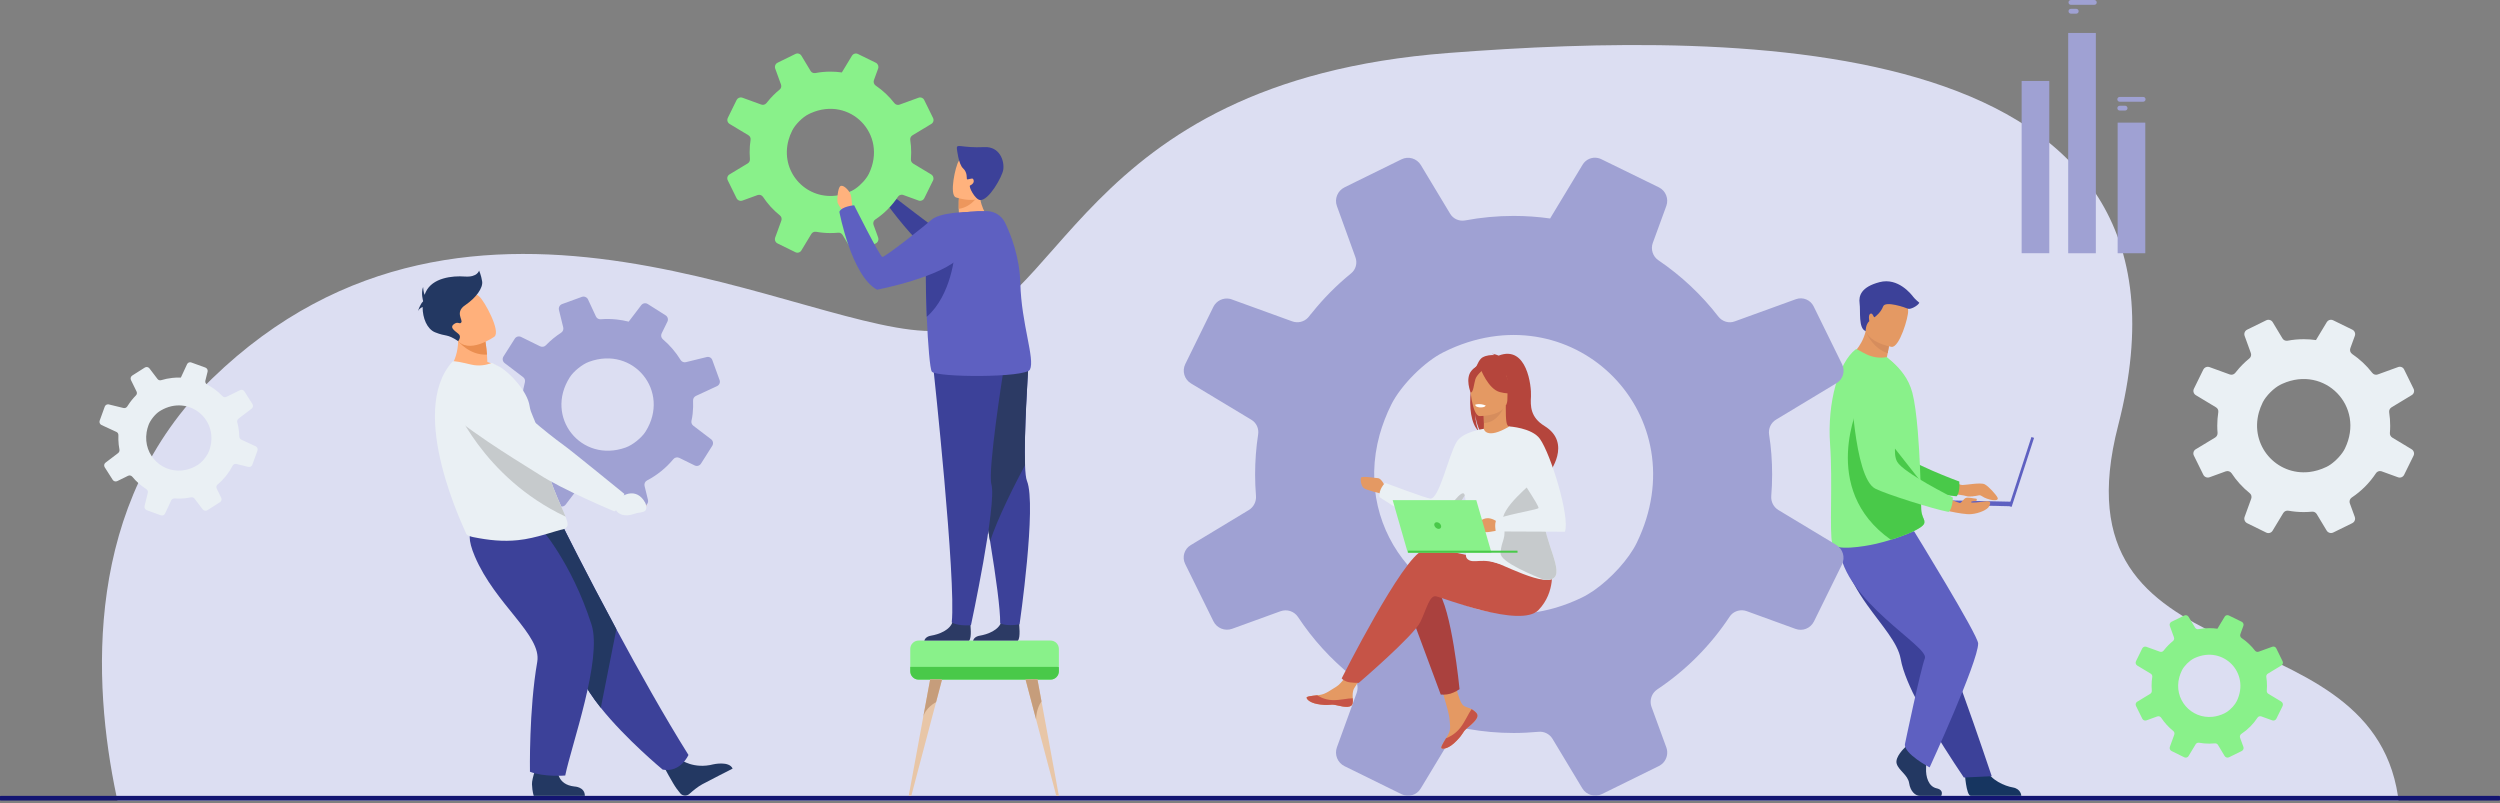 <?xml version="1.0" encoding="utf-8"?>
<!-- Generator: Adobe Illustrator 24.1.3, SVG Export Plug-In . SVG Version: 6.00 Build 0)  -->
<svg version="1.1" xmlns="http://www.w3.org/2000/svg" xmlns:xlink="http://www.w3.org/1999/xlink" x="0px" y="0px"
	 viewBox="0 0 8291.3 2664.4" style="enable-background:new 0 0 8291.3 2664.4;" xml:space="preserve">
<rect x="0" y="0" width="8291.3" height="2664.4" fill="#808080" stroke="none"/>
<style type="text/css">
	.st0{fill:#DCDEF2;}
	.st1{fill:#131572;}
	.st2{fill:#EA8E50;}
	.st3{fill:#1E3D70;}
	.st4{fill:#233862;}
	.st5{fill:#3C4199;}
	.st6{fill:#9FA1D3;}
	.st7{fill:#FFB07B;}
	.st8{fill:#EAF0F4;}
	.st9{fill:#C6CACC;}
	.st10{fill:#163560;}
	.st11{fill:#5E60C1;}
	.st12{fill:#E49963;}
	.st13{fill:#49C949;}
	.st14{fill:#89F18A;}
	.st15{fill:#D68D5D;}
	.st16{fill:#C65447;}
	.st17{fill:#AA413E;}
	.st18{fill:#B5453C;}
	.st19{fill:#FFFFFF;}
	.st20{fill:#E8C6A7;}
	.st21{fill:#C69D7B;}
	.st22{fill:#FFB27D;}
	.st23{fill:#2C3A64;}
	.st24{fill:#ED975D;}
</style>
<g id="Layer_1">
</g>
<g id="_x3C_Layer_x3E_">
	<path class="st0" d="M7955,2655.2H389.5c-1.1-5.2-2.3-10.5-3.4-15.8c-79-375.4-110.6-968.9,317.3-1383.8
		c865.3-839,1983.5-137.7,2403.1-158.2c419.6-20.5,443.2-825.5,1696.9-921.7c969.3-74.3,2561.2-80.2,2221.6,1235.1
		c-224.3,868.8,830.5,591.9,927.8,1228.6C7953.6,2644.6,7954.3,2649.8,7955,2655.2z"/>
	<path class="st1" d="M8291.3,2642.1v10.3c0,1.5-1.2,2.7-2.7,2.7H2.3c-1.5,0-2.7-1.2-2.7-2.7v-10.3c0-1.5,1.2-2.7,2.7-2.7h8286.3
		C8290.1,2639.4,8291.3,2640.6,8291.3,2642.1z"/>
	<g>
		<path class="st2" d="M2061,1607.3l18.9,15.4c0,0,51.8-18.6,63.5,43c0,0,3.1,26.2-13.5,26.3c-16.6,0.1-9.8-2.9-33.3-2.2
			c-23.5,0.7-43-11.7-46.5-30.8l-11.3-16.2L2061,1607.3z"/>
		<path class="st3" d="M2058.8,1640.3c15.1-15.8,13.9-27.4,13.9-27.4s-174.9-143.2-192.6-154.8c-12.1-7.9-140.9-122.1-201.1-191.7
			c-29.9-34.5-66.9-21.1-109.2-9l-34.9,10c-42.1,12.1-53,70.9-18.5,99.5c97.2,80.6,259,171.2,289.3,190.2
			c75.1,47.3,222.2,103.4,222.2,103.4S2045.8,1653.8,2058.8,1640.3z"/>
	</g>
	<path class="st4" d="M2258.4,2519.9c0,0,42.4,31.8,107.5,15c0,0,52.4-11.9,63.9,14.2c0,0-80.4,40.9-100.8,52
		c-15.3,8.4-31.3,21.7-42.7,32c-9,8.1-22.9,7-30.5-2.4c-3.5-4.4-7.6-9.5-12-15.5c-12.4-16.8-41.3-71.1-41.3-71.1L2258.4,2519.9z"/>
	<path class="st5" d="M2283.3,2503.8c0,0-25.8,59.6-85.5,48.6c0,0-121.7-100.5-205.2-205c-27.1-33.9-50.2-68.2-63.8-99.7
		c-55.4-128.2-204.8-319.4-299.8-416.3l237.7-86c0,0,76.1,153.2,177.5,341.3C2117.2,2222.4,2203.2,2376.1,2283.3,2503.8z"/>
	<g>
		<path class="st6" d="M2297.2,1372.4c1.6-14.8,2-29.4,1.4-43.7c-0.3-6.6,3.4-12.8,9.4-15.6l70.2-32.6c7.5-3.5,11.2-12.2,8.3-20
			l-24.2-66.6c-2.7-7.5-10.6-11.7-18.4-9.8l-69.2,17c-6.8,1.7-13.8-1.3-17.5-7.3c-15.8-25.8-35.7-49-58.8-68.6
			c-5.6-4.8-7.3-12.8-4-19.5l19.1-39c3.7-7.4,1.1-16.4-5.9-20.9l-59.4-37.6c-7.1-4.5-16.3-2.8-21.4,3.8l-41.7,54.7
			c-12.8-3.2-26-5.6-39.5-7.1c-18.1-2-35.9-2.2-53.4-0.8c-6.6,0.5-12.9-3.1-15.7-9.1l-26.3-56.6c-3.6-7.7-12.5-11.4-20.5-8.5
			l-65.4,23.8c-8,2.9-12.5,11.3-10.5,19.6l14.2,57.9c1.6,6.7-1.1,13.6-6.8,17.4c-18.5,11.9-35.6,26-50.9,41.9
			c-4.9,5.1-12.6,6.4-19,3.3l-63.2-31.1c-7.5-3.7-16.5-1.1-20.9,5.9l-37.5,59.1c-4.5,7.2-2.8,16.6,3.9,21.7l61.5,46.8
			c5.2,3.9,7.4,10.6,5.7,16.9c-3.7,14-6.5,28.4-8.1,43.2c-0.9,7.9-1.4,15.7-1.6,23.4c-0.2,6.4-3.9,12.1-9.7,14.8l-67.4,31.3
			c-7.5,3.5-11.1,12.1-8.3,19.9l23.9,65.8c2.9,8,11.4,12.5,19.6,10.5l54.9-13.5c7.3-1.8,14.9,1.6,18.3,8.3
			c13.6,26.3,31.1,50.2,52,71.1c5,5,6.3,12.6,3.2,18.9l-28,57c-3.8,7.6-1.1,16.9,6,21.5l59,37.4c7.1,4.5,16.4,2.8,21.4-3.9
			l40.9-53.7c4.2-5.5,11.3-7.8,17.9-5.8c15.8,4.6,32.3,7.9,49.3,9.8c9.1,1,18.2,1.5,27.2,1.6c6.2,0.1,11.9,3.7,14.5,9.4l26.7,57.5
			c3.6,7.8,12.6,11.5,20.7,8.6l65.5-23.8c7.8-2.8,12.3-11.1,10.3-19.2l-11.3-46.2c-1.8-7.3,1.6-14.8,8.2-18.3
			c33.5-17.5,63.3-41.6,87.4-70.7c4.8-5.7,12.8-7.4,19.5-4.2l51.1,25.1c7.4,3.7,16.4,1.1,20.9-5.9l37.4-59.1
			c4.6-7.2,2.9-16.7-3.9-21.9l-59-44.9c-4.9-3.7-7.2-9.9-6.1-16C2295.1,1388.2,2296.3,1380.3,2297.2,1372.4z M2075,1484.2
			c-147.5,52.7-270-100.6-185.2-233.1c12.7-19.9,41.4-43,63.5-51.1c147.7-54.4,271.1,98.2,188,230.9
			C2128.2,1451.9,2098.4,1475.9,2075,1484.2z"/>
	</g>
	<path class="st4" d="M2044.2,2086.8l-51.6,260.6c-27.1-33.9-50.2-68.2-63.8-99.7c-55.4-128.2-204.8-319.4-299.8-416.3l237.7-86
		C1866.7,1745.5,1942.8,1898.7,2044.2,2086.8z"/>
	<path class="st4" d="M1849.8,2554.5c0,0-2.6,47.5,55,53.9c0,0,34.8,0.7,34.9,31h-169.4c0,0-4.9-12.2-6-38.4
		c-0.9-20.1,19.5-72.6,19.5-72.6L1849.8,2554.5z"/>
	<path class="st5" d="M1788.7,1745.5c0,0,105.9,116.4,173.1,326c36.6,114.1-67,400.9-87.2,500.5c0,0-69.5,5.9-117-12.5
		c0,0-3.6-205.8,24.2-364.4c15.6-88.8-139.4-189.9-207.2-350.3c-46.1-109.1,10-107.3,78.9-109.9L1788.7,1745.5z"/>
	<path class="st7" d="M1666.5,1226.3c-58.9,33.3-179.6,2.6-179.6,2.6s49-56,26.7-146.2l46.3,23.5l49.7,25.2c0,0,3.2,15.9,5.4,44.5
		c0.6,7.4,1.1,15.6,1.4,24.6C1646.7,1209.7,1666.5,1226.3,1666.5,1226.3z"/>
	<path class="st8" d="M1882.5,1739.5c0,10.4-11.9,15.3-14.5,15.8c-23.8,4.3-90.1,30.2-149.9,36.1c-50.3,5.3-97.1,0.3-148.4-10
		c-6.8-1.4-22.8-5.7-23.9-12.2c-1.4-7.1-198-400.8-45.2-569.9c3.6-4,33.8,3.2,61.4,9.7c25.5,6,48.9,2.7,69.7-5.7l25.9,13.6
		c31.8,17.7,91.9,80.6,98.9,130c3.6,25.1,17.9,43.7,22.1,65.8c1.5,8.2,3.1,16.1,4.7,23.9c3.1,15.3,6.4,29.8,9.7,43.6
		c9,37.3,18.5,69.5,27.8,97.2c9.9,29.5,19.6,54,28.3,74.5c11.3,26.6,20.8,46.5,26.7,61.7C1880.1,1724.3,1882.5,1732.7,1882.5,1739.5
		z"/>
	<path class="st9" d="M1875.9,1713.5c-277.5-130.8-373.7-381.9-373.7-381.9s225.5,83.2,281.1,104.8c3.1,15.3,6.4,29.8,9.7,43.6
		c9,37.3,18.5,69.5,27.8,97.2c9.9,29.5,19.6,54,28.3,74.5C1860.4,1678.4,1870,1698.3,1875.9,1713.5z"/>
	<g>
		<path class="st8" d="M2038.3,1637.8l24,8.8c0,0,48-34,77.9,21.3c0,0,10.8,24.1-6.3,29.4c-17.1,5.2-10.9,0.3-35,8.3
			c-24.1,8-47.8,2.2-56.9-15l-16.3-12L2038.3,1637.8z"/>
		<path class="st8" d="M2058,1671.7c8.9-23.1,12.9-33.6,12.9-33.6s-181.2-147.7-199.7-160.4c-12.6-8.6-137.9-102.3-198.9-175.2
			c-30.3-36.2-78.1-52.7-124.3-43.1l-38,8c-45.9,9.6-60.9,67.8-25.2,98.3c100.4,86,269.6,185.8,301.2,206.6
			c78.3,51.5,251.6,123.7,251.6,123.7S2051.1,1689.8,2058,1671.7z"/>
	</g>
	<path class="st2" d="M1615.1,1176c-57.9,3.3-95.6-44.6-95.6-44.6s26.2-14.5,40.5-25.2l49.7,25.2
		C1609.6,1131.4,1612.8,1147.4,1615.1,1176z"/>
	<path class="st7" d="M1639.7,1116.5c0,0-87.8,63-126.2,7.7c-38.4-55.3-75.6-84.4-21.2-126.9c54.4-42.6,80.1-29.1,97.4-13.8
		C1607.1,998.8,1661.6,1098.7,1639.7,1116.5z"/>
	<path class="st4" d="M1599.1,933.6c-3.2-21.2-10.2-36.2-10.2-36.2s-5.5,22.8-47.2,19.7c-41.7-3.1-107.8,4.1-129.8,51.6
		c-1.4,3-2.7,6.1-3.8,9.3c-4-10.5-4.9-26.3-4.9-26.3c-7.9,20.5,0,46.1,0,46.1h0c-0.1,0.7-0.2,1.5-0.3,2.2c-9.2,7.8-16.9,32-16.9,32
		c2.8-6.7,9.6-11.2,15.6-13.9c-0.2,37,14.8,73.1,41.1,83.9c38.5,15.7,38.2,3.7,76.9,29.4c0,0,10.4-12.9,3.3-21.5
		c-7.1-8.7-33.8-21.2-18.9-33.8c15-12.6,20.5,1.6,26-7.1c5.5-8.7-22-33.8,13.4-57.4C1578.6,987.9,1602.2,954.8,1599.1,933.6z"/>
	<path class="st10" d="M6516.1,2561.8c0,0,4.7,76.3,19.5,77.4c2,0.1,74.9,0.1,74.9,0.1h93.2c0,0-0.7-23-27.9-27.7
		c-27.2-4.7-72.7-23.9-89.2-59.8C6569.2,2514.1,6516.1,2561.8,6516.1,2561.8z"/>
	<path class="st5" d="M6147.6,1934.9c13.3,25.1,28.6,48.7,44.5,71c48.9,68.9,102.2,125.7,111.5,179.4c1.8,10.7,4.8,22.2,8.6,34.4
		c3.9,12.3,8.7,25.2,14.2,38.6c20.8,50.3,51.8,106.7,82.8,157.9c53.6,88.6,104,162.5,104,162.5l92.4-4.4
		c-3.7-10.3-44-132.6-98-282.1c-21.9-60.7-45.2-125.2-67.7-187.5c-3-8.3-6-16.6-9-24.8c-6.9-19-13.6-37.8-20.2-56.1
		c-50.6-140.3-91-252.1-91-252.1s-202.4-85.5-223.4-30.1C6079.1,1787.3,6093.2,1832.1,6147.6,1934.9z"/>
	<path class="st4" d="M6317.6,2479.2c0,0-33.9,31.4-27.2,53.7c6.6,22.3,37.2,37.2,41.3,64.4c4.1,27.3,20.6,42.1,35.5,42.1
		c14.9,0,70.9,0,70.9,0s10.9-19.2-15.5-25c-26.4-5.8-36.4-37.8-34.7-67.5c1.7-29.7-2.5-69.4-2.5-69.4l-56.2-13.2L6317.6,2479.2z"/>
	<path class="st11" d="M6347.6,1761.2c0,0,213,345.5,213,373c0,60.8-160.9,410.9-160.9,410.9s-85.4-45.1-82-76.8
		c0,0,51.3-245.7,66.2-285.2c14.9-39.5-269.2-188.3-284.1-368.1L6347.6,1761.2z"/>
	<path class="st12" d="M6452,1583.6c0,0,43.9,25,56.2,25c12.3,0,60.6-9.3,74-2.5c13.5,6.9,37.8,34.5,42.4,43.6
		c8.2,16.2-33.1,9.1-52.6-4.8c-2.8-2-6.4-2.8-9.8-2c-10.1,2.2-31.1,6-41.3,2.3c-13.6-5-85.5-10.7-85.5-10.7L6452,1583.6z"/>
	<path class="st13" d="M6117.8,1243.4c0,0,45.5,323.6,120.9,352.6c37.2,14.3,201.6,46.7,250.3,50c0,0,11.9-9.7,9-49
		c0,0-172.3-63.2-196.7-97.6c-36.4-51.2,22.6-209.1-23.1-257.2C6232.5,1194.1,6155.5,1173.4,6117.8,1243.4z"/>
	<path class="st12" d="M6295.8,1223c-60.9,15.7-161.8-40.7-161.8-40.7s39.2-26.3,53.7-84.2c0.7-2.9,1.4-5.9,2-9
		c6.4-1.4,18.4-3.9,31.3-6.6l46.5,41.7c0,0-1.1,17.3-6.9,47c-1,5.2-2.2,10.8-3.5,16.7C6282.1,1203.4,6295.8,1223,6295.8,1223z"/>
	<path class="st14" d="M6069.6,1475.3c8.7,117.3-2.7,295.6,7.1,326.5c8.5,26.6,105.8,10.8,144.6,1.9c14.4-3.3,31.8-8,49.7-13.6
		c50.1-15.5,104.8-37.7,110.6-54.2c0.2-0.6,0.4-1.3,0.5-1.9c0.5-2.4,0.4-4.6-0.1-6.9c-2-8.4-9.5-17.5-10.4-38.2
		c-1-23.2-0.8-50.5-1.7-79.9c0-3.3-0.1-6.9-0.5-10.2l0-1.2c0-0.6,0-1.2,0-1.9c-0.8-32.7-2.6-67.2-4.5-101.3
		c-1.3-21.4-2.7-42.7-4.4-63c-4.4-52.5-10.3-99.2-18.1-128.8c-12.7-48.1-40.8-79.5-66.4-102.5l-18.5-15.9
		c-20.6,4.5-45.1,1.5-67.1-8.9c-23.9-11.3-32.1-19.5-36.3-16.4C6099,1201.5,6059.3,1331.9,6069.6,1475.3z"/>
	<path class="st13" d="M6271.1,1790.1c50.1-15.5,104.8-37.7,110.6-54.2c0.2-0.6,0.4-1.3,0.5-1.9c0-2.3-0.1-4.6-0.1-6.9
		c-2-8.4-9.5-17.5-10.4-38.2c-1-23.2-0.8-50.5-1.7-79.9c0-3.3-0.1-6.9-0.5-10.2l0-1.2c0-0.6,0-1.2,0-1.9l-202.7-258.2
		C6166.9,1337.6,6030.6,1621.3,6271.1,1790.1z"/>
	<path class="st15" d="M6267.5,1124.2c0,0-1.1,17.3-6.9,47c-45.4-14.7-66-55.7-72.9-73.1c0.7-2.9,1.4-5.9,2-9
		c6.4-1.4,18.4-3.9,31.3-6.6L6267.5,1124.2z"/>
	<path class="st12" d="M6273.6,1150.4c0,0-99-16.5-87.8-78c11.2-61.5,6-105,69.7-97.1c63.7,7.9,71.6,33.7,72.9,55.1
		C6329.7,1051.8,6299.6,1153.1,6273.6,1150.4z"/>
	<g>
		
			<rect x="6700.2" y="1443.5" transform="matrix(-0.951 -0.309 0.309 -0.951 12597.559 5123.941)" class="st11" width="9.2" height="240.4"/>
		
			<rect x="6420" y="1661.7" transform="matrix(-1 -2.134937e-02 2.134937e-02 -1 13055.07 3477.775)" class="st11" width="252.3" height="15.1"/>
	</g>
	<path class="st12" d="M6424.9,1686.1c0,0,81,21.4,111.4,19.1c30.4-2.2,55.7-16.7,59.5-24.2c3.8-7.5,11.9-20.9-8.8-18.5
		c-20.7,2.5-48.9,6.9-49.8,2.9c-0.9-4,16.9-3.6,16.9-3.6s5.4-7.8-1.4-8.1c-6.8-0.3-26.4-5.6-33.8-2c-7.3,3.7-14.1,17.2-19.4,16.6
		c-5.3-0.6-67.8-28.1-67.8-28.1L6424.9,1686.1z"/>
	<path class="st14" d="M6137.9,1256.7c0,0,9.6,326.7,81.3,363.8c35.4,18.3,195.3,68.7,243.2,77.3c0,0,12.9-8.3,14.4-47.7
		c0,0-164.2-81.9-184.8-118.7c-30.6-54.9,45.5-205.3,5.4-258.2C6257.3,1220.3,6183.1,1191.3,6137.9,1256.7z"/>
	<path class="st5" d="M6187.7,1098.1c0,0-1.1-21.1,11.9-33.2c0,0-4.5-21.2,3.8-24.6c8.4-3.5,10.1,14.3,13.9,11.5
		c3.8-2.8,20.9-16,28.2-35.6c7.3-19.5,74.3,4.1,82.2,7.6s32.9-9.4,37.8-19.8c0,0-14-11.2-20.2-19.5c-6.3-8.4-50.2-64.9-111.6-48.8
		c-61.4,16-69.7,45.3-66.3,70.4C6171,1031.3,6162.6,1089.7,6187.7,1098.1z"/>
	<g>
		<path class="st6" d="M6089.7,1807l-191.8-115.6c-15.9-9.8-24.9-27.6-23.5-46.2c2-23.7,2.9-47.6,2.9-71.8c0-45-3.2-88.9-10-131.7
			c-3.2-20,5.9-39.8,23.2-50.1l200.4-120.9c21.5-12.7,29.6-40.1,18.3-62.8l-94.3-192c-10.8-21.7-35.9-31.8-58.6-23.7l-202.6,73.5
			c-19.5,7.6-41.8,1-55-16.1c-55.7-72.1-122.9-135.1-198.9-186.7c-18.3-12.5-25.9-36.4-18.3-57.2l45-123.1
			c8.3-23.5-2-49.8-24.4-61.1l-190.8-93.3c-3.9-2-7.8-3.4-12-4.2c-19.5-4.2-40.3,4.6-50.8,22.5L5162,689.7l-21,34.9
			c-39.3-5.6-79.9-8.5-120.7-8.5c-55,0-109,5.1-160.8,14.9c-19.8,3.7-39.8-4.9-50.1-22.2l-97.2-161.5c-13.4-22-41.3-30.3-64.3-18.8
			l-146.8,72.1l-42,20.8c-23,11.2-34,38.1-25.2,62.1l61.3,169.3c7.3,19.5,1.5,41.5-14.7,54.2c-47.6,38.8-91.1,82.6-129.3,130.5
			c-3.7,3.9-6.6,7.8-9.8,12c-1,1.5-2.2,2.7-3.4,3.9c-13.4,14.4-34.2,19.1-52.8,12.2l-200.1-72.6c-2.2-1-4.6-1.5-6.8-2
			c-21.5-4.4-44,6.4-54,26.4l-93.3,190.1c-11.2,23-3.2,50.6,18.8,64l200.1,120.5c17.1,10,25.9,29.6,22.7,49.1
			c-6.6,43-10,87.2-10,132.4c0,23.9,1,47.6,2.9,71.1c1.5,19.1-7.8,37.4-24.2,47.2L3948.9,1808c-21.3,12.7-29.3,39.8-18.3,62.3
			l93.6,189.9c11.2,23,37.9,34,62.3,25.2l160.3-58.2c21.5-7.8,45.2,0,57.9,18.8c49.1,74.5,109.7,140.7,179.1,196.7
			c16.6,12.9,23,35.4,15.6,55.5l-65.5,180.3c-8.8,24.2,2.2,51.1,25.2,62.5l189.4,93.1c22.7,11.2,50.3,2.9,63-18.6l5.1-8.3
			l100.4-166.4c10.8-17.8,31-26.9,51.6-23.2h0.2c49.1,8.8,99.7,13.4,151.5,13.4c27.6,0,54.7-1.5,81.9-3.9c18.8-2,36.9,7.1,46.7,23.2
			l98.7,164c13.4,22.5,42,30.8,65.2,19.3l189.1-93.1c5.4-2.7,10-6.4,13.9-10.3c12.5-13.2,17.1-33,10.8-50.8l-49.4-135.1
			c-5.9-16.6-2.4-35.2,8.6-48.4c2.9-3.4,6.4-6.6,10.3-9.3c95.3-63.5,176.7-145.4,239.9-240.9c10.5-16.4,30.1-24.2,48.9-21
			c2.7,0.5,5.4,1.2,8.1,2.2l162,58.9c23.5,8.6,49.6-2,60.8-24.4l2.2-4.4l91.1-185.2C6120.3,1848.3,6112,1820.5,6089.7,1807z
			 M4575.6,1441.7c9.3-33,22-66.5,38.6-99.9c31.8-63.8,110.2-142.7,174.2-174.2c6.8-3.4,13.7-6.6,20.5-9.8
			c418.8-188.1,822.7,223.1,619.6,642.1c-26.6,54.7-85.5,119-142.9,158.8c-13.4,9-26.6,17.1-39.1,23c-58.4,28.3-116.6,45-173.2,51.3
			C4750.3,2069,4484.4,1772.1,4575.6,1441.7z"/>
	</g>
	<g>
		<path class="st14" d="M7565.8,2326.8L7523,2301c-3.5-2.2-5.6-6.2-5.2-10.3c0.4-5.3,0.7-10.6,0.7-16c0-10-0.7-19.8-2.2-29.4
			c-0.7-4.5,1.3-8.9,5.2-11.2l44.7-27c4.8-2.8,6.6-8.9,4.1-14l-21-42.9c-2.4-4.9-8-7.1-13.1-5.3l-45.2,16.4
			c-4.4,1.7-9.3,0.2-12.3-3.6c-12.4-16.1-27.4-30.2-44.4-41.7c-4.1-2.8-5.8-8.1-4.1-12.8l10-27.5c1.9-5.2-0.4-11.1-5.5-13.6
			l-42.6-20.8c-0.9-0.4-1.7-0.8-2.7-0.9c-4.4-0.9-9,1-11.3,5l-19.3,32l-4.7,7.8c-8.8-1.3-17.8-1.9-26.9-1.9
			c-12.3,0-24.3,1.1-35.9,3.3c-4.4,0.8-8.9-1.1-11.2-5l-21.7-36c-3-4.9-9.2-6.8-14.3-4.2l-32.8,16.1l-9.4,4.6
			c-5.1,2.5-7.6,8.5-5.6,13.9l13.7,37.8c1.6,4.4,0.3,9.3-3.3,12.1c-10.6,8.7-20.3,18.4-28.8,29.1c-0.8,0.9-1.5,1.7-2.2,2.7
			c-0.2,0.3-0.5,0.6-0.8,0.9c-3,3.2-7.6,4.3-11.8,2.7l-44.7-16.2c-0.5-0.2-1-0.3-1.5-0.4c-4.8-1-9.8,1.4-12.1,5.9L7084,2193
			c-2.5,5.1-0.7,11.3,4.2,14.3l44.7,26.9c3.8,2.2,5.8,6.6,5.1,11c-1.5,9.6-2.2,19.5-2.2,29.6c0,5.3,0.2,10.6,0.7,15.9
			c0.3,4.3-1.7,8.3-5.4,10.5l-43,26c-4.7,2.8-6.5,8.9-4.1,13.9l20.9,42.4c2.5,5.1,8.5,7.6,13.9,5.6l35.8-13c4.8-1.7,10.1,0,12.9,4.2
			c11,16.6,24.5,31.4,40,43.9c3.7,2.9,5.1,7.9,3.5,12.4l-14.6,40.2c-2,5.4,0.5,11.4,5.6,14l42.3,20.8c5.1,2.5,11.2,0.7,14.1-4.1
			l1.1-1.9l22.4-37.1c2.4-4,6.9-6,11.5-5.2h0.1c11,2,22.2,3,33.8,3c6.2,0,12.2-0.3,18.3-0.9c4.2-0.4,8.2,1.6,10.4,5.2l22,36.6
			c3,5,9.4,6.9,14.6,4.3l42.2-20.8c1.2-0.6,2.2-1.4,3.1-2.3c2.8-2.9,3.8-7.4,2.4-11.3l-11-30.2c-1.3-3.7-0.5-7.9,1.9-10.8
			c0.7-0.8,1.4-1.5,2.3-2.1c21.3-14.2,39.4-32.4,53.6-53.8c2.3-3.7,6.7-5.4,10.9-4.7c0.6,0.1,1.2,0.3,1.8,0.5l36.2,13.1
			c5.2,1.9,11.1-0.4,13.6-5.5l0.5-1l20.3-41.3C7572.6,2336,7570.8,2329.8,7565.8,2326.8z M7227.9,2245.3c2.1-7.4,4.9-14.8,8.6-22.3
			c7.1-14.2,24.6-31.8,38.9-38.9c1.5-0.8,3.1-1.5,4.6-2.2c93.5-42,183.6,49.8,138.3,143.3c-5.9,12.2-19.1,26.6-31.9,35.4
			c-3,2-5.9,3.8-8.7,5.1c-13,6.3-26,10-38.7,11.5C7266.8,2385.3,7207.5,2319,7227.9,2245.3z"/>
	</g>
	<g>
		<path class="st8" d="M7998.1,1489.9l-64.2-38.7c-5.3-3.3-8.3-9.2-7.8-15.4c0.7-7.9,1-15.9,1-24c0-15-1.1-29.7-3.3-44.1
			c-1.1-6.7,2-13.3,7.8-16.8l67-40.5c7.2-4.2,9.9-13.4,6.1-21l-31.5-64.2c-3.6-7.3-12-10.6-19.6-7.9l-67.7,24.6
			c-6.5,2.5-14,0.3-18.4-5.4c-18.6-24.1-41.1-45.2-66.5-62.4c-6.1-4.2-8.7-12.2-6.1-19.1l15-41.2c2.8-7.8-0.7-16.7-8.2-20.4
			l-63.8-31.2c-1.3-0.7-2.6-1.1-4-1.4c-6.5-1.4-13.5,1.6-17,7.5l-28.9,47.9l-7,11.7c-13.2-1.9-26.7-2.9-40.4-2.9
			c-18.4,0-36.4,1.7-53.8,5c-6.6,1.2-13.3-1.6-16.8-7.4l-32.5-54c-4.5-7.4-13.8-10.1-21.5-6.3l-49.1,24.1l-14.1,6.9
			c-7.7,3.8-11.4,12.7-8.4,20.8l20.5,56.6c2.5,6.5,0.5,13.9-4.9,18.1c-15.9,13-30.5,27.6-43.2,43.6c-1.2,1.3-2.2,2.6-3.3,4
			c-0.3,0.5-0.7,0.9-1.1,1.3c-4.5,4.8-11.4,6.4-17.7,4.1l-66.9-24.3c-0.7-0.3-1.6-0.5-2.3-0.7c-7.2-1.5-14.7,2.1-18.1,8.8
			l-31.2,63.6c-3.8,7.7-1.1,16.9,6.3,21.4l66.9,40.3c5.7,3.3,8.7,9.9,7.6,16.4c-2.2,14.4-3.4,29.2-3.4,44.3c0,8,0.3,15.9,1,23.8
			c0.5,6.4-2.6,12.5-8.1,15.8l-64.4,38.9c-7.1,4.2-9.8,13.3-6.1,20.8l31.3,63.5c3.8,7.7,12.7,11.4,20.8,8.4l53.6-19.5
			c7.2-2.6,15.1,0,19.4,6.3c16.4,24.9,36.7,47.1,59.9,65.8c5.6,4.3,7.7,11.8,5.2,18.6l-21.9,60.3c-2.9,8.1,0.7,17.1,8.4,20.9
			l63.3,31.1c7.6,3.8,16.8,1,21.1-6.2l1.7-2.8l33.6-55.7c3.6-6,10.4-9,17.2-7.8h0.1c16.4,2.9,33.3,4.5,50.7,4.5
			c9.2,0,18.3-0.5,27.4-1.3c6.3-0.7,12.3,2.4,15.6,7.8l33,54.8c4.5,7.5,14.1,10.3,21.8,6.5l63.3-31.1c1.8-0.9,3.4-2.1,4.7-3.4
			c4.2-4.4,5.7-11,3.6-17l-16.5-45.2c-2-5.6-0.8-11.8,2.9-16.2c1-1.1,2.1-2.2,3.4-3.1c31.9-21.2,59.1-48.6,80.3-80.6
			c3.5-5.5,10.1-8.1,16.3-7c0.9,0.2,1.8,0.4,2.7,0.7l54.2,19.7c7.8,2.9,16.6-0.7,20.3-8.2l0.7-1.5l30.5-61.9
			C8008.3,1503.7,8005.5,1494.4,7998.1,1489.9z M7491.6,1367.7c3.1-11,7.4-22.2,12.9-33.4c10.6-21.3,36.9-47.7,58.3-58.3
			c2.3-1.1,4.6-2.2,6.9-3.3c140.1-62.9,275.2,74.6,207.3,214.8c-8.9,18.3-28.6,39.8-47.8,53.1c-4.5,3-8.9,5.7-13.1,7.7
			c-19.5,9.5-39,15-57.9,17.2C7550.1,1577.5,7461.2,1478.2,7491.6,1367.7z"/>
	</g>
	<g>
		<path class="st8" d="M847.8,1480.1l-47.5-22c-3.9-1.9-6.5-5.8-6.6-10.2c-0.1-5.6-0.5-11.2-1.1-16.8c-1.1-10.5-3-20.6-5.7-30.4
			c-1.2-4.6,0.4-9.4,4.1-12.2l43.6-33.2c4.7-3.5,5.9-10.1,2.7-15.1l-26.8-42.3c-3-4.8-9.2-6.5-14.2-4l-45.3,22.2
			c-4.4,2.3-9.7,1.3-13.2-2.4c-14.8-15.4-32-28.3-51-38.4c-4.6-2.4-6.9-7.8-5.7-12.8l7.4-29.8c1.3-5.7-1.7-11.5-7.2-13.6l-46.7-16.9
			c-1-0.4-1.9-0.6-2.9-0.7c-4.7-0.5-9.3,2.1-11.3,6.5l-16.5,35.5l-4,8.7c-9.3-0.3-18.8,0-28.3,1.1c-12.8,1.4-25.2,3.9-37,7.5
			c-4.5,1.4-9.4-0.1-12.2-3.9l-26.7-35.1c-3.7-4.8-10.4-6-15.4-2.8l-32.3,20.5l-9.3,5.9c-5.1,3.2-6.9,9.7-4.3,15.1l18.5,37.8
			c2.2,4.4,1.4,9.6-2,13c-10.1,10.2-19.1,21.5-26.8,33.6c-0.8,1-1.3,2-2,3c-0.2,0.4-0.4,0.7-0.7,1c-2.8,3.7-7.5,5.3-12,4.2
			l-48.4-11.8c-0.5-0.2-1.1-0.2-1.6-0.3c-5.1-0.5-10.1,2.6-11.9,7.5l-16.9,46.6c-2,5.6,0.5,11.8,6,14.4l49.6,23
			c4.2,1.9,6.8,6.2,6.5,10.9c-0.4,10.2-0.1,20.5,1,31.1c0.6,5.6,1.4,11.1,2.5,16.5c0.8,4.4-0.9,8.9-4.4,11.6l-41.9,31.9
			c-4.6,3.5-5.8,10-2.7,15l26.6,41.8c3.2,5.1,9.7,6.9,15.1,4.3l35.8-17.6c4.8-2.4,10.5-1.1,13.9,2.9c13.3,16.1,29.1,30,46.6,41.2
			c4.2,2.6,6.2,7.7,5,12.5l-10.7,43.6c-1.4,5.8,1.8,11.8,7.4,13.9l46.4,16.9c5.6,2,11.8-0.6,14.2-5.9l1-2.1l19.2-41.2
			c2.1-4.4,6.5-7,11.4-6.7l0.1,0c11.6,0.8,23.5,0.6,35.6-0.7c6.4-0.7,12.7-1.7,18.9-3c4.3-0.9,8.8,0.7,11.4,4.2l27.1,35.6
			c3.7,4.9,10.6,6.1,15.7,2.8l41.6-26.4c1.2-0.8,2.2-1.7,3-2.7c2.6-3.4,3.1-8.1,1.2-12.1l-14.9-30.2c-1.8-3.7-1.5-8.1,0.8-11.5
			c0.6-0.9,1.3-1.7,2.2-2.4c20.6-17.2,37.4-38.3,49.7-62.1c2-4.1,6.4-6.4,10.8-6.1c0.6,0,1.3,0.1,1.9,0.3l39.2,9.6
			c5.7,1.4,11.5-1.7,13.5-7.2l0.4-1.1l16.5-45.4C855.9,1488.9,853.3,1482.6,847.8,1480.1z M486.3,1433.3c1.3-7.9,3.4-16,6.5-24.2
			c5.8-15.6,22-36,36.1-44.9c1.5-1,3-1.9,4.5-2.8c92.7-54.3,197,31.1,160.3,133.7c-4.8,13.4-16.9,29.8-29.2,40.5
			c-2.9,2.4-5.8,4.7-8.5,6.3c-12.9,8.1-26,13.4-39,16.3C542.8,1574.8,473.5,1512.4,486.3,1433.3z"/>
	</g>
	<path class="st12" d="M4896.3,2364.4c4,4.5,4.5,9.6,2.5,15c0,0,0,0.1,0,0.1c-3.6,10-15.6,21.2-29.5,32.3c-1.8,1.4-3.4,2.7-4.7,3.9
		c-0.4,0.3-0.7,0.6-1.1,1c-0.3,0.2-0.6,0.5-0.8,0.7c-13,11.9-8.1,14.7-31.4,38.9c-26.5,27.6-44.8,28.1-50,25.6
		c-4.4-2.1,4.5-16.8,14.4-33.3c0.5-0.8,1-1.6,1.4-2.4c1.3-2.2,2.6-4.4,3.9-6.6c11.6-19.8,8.6-29.1,5.9-58.6
		c-2.2-24-37.3-133.9-37.3-133.9l50.9-8.8c0,0,15.3,87.5,32.2,101c9,7.2,19.1,7.3,27.8,12.6c0.6,0.4,1.2,0.8,1.8,1.1
		C4887.3,2356.5,4892.3,2359.8,4896.3,2364.4z"/>
	<path class="st16" d="M4896.3,2364.4c4,4.5,4.5,9.6,2.5,15c0,0,0,0.1,0,0.1c-4.4,10-16.1,21.1-29.5,32.2c-1.8,1.5-3.3,2.8-4.7,4
		c-0.4,0.3-0.7,0.6-1.1,1c-0.3,0.2-0.6,0.5-0.8,0.7c-13,11.9-8.1,14.7-31.4,38.9c-26.5,27.6-44.8,28.1-50,25.6
		c-4.4-2.1,4.5-16.8,14.4-33.3c5.2-1.9,29.2-11.6,47.3-34.9c16-20.4,26.6-46.6,37.5-61.8c0.6,0.4,1.2,0.8,1.8,1.1
		C4887.3,2356.5,4892.3,2359.8,4896.3,2364.4z"/>
	<path class="st12" d="M4486.1,2332.6c-3.1,15.7-25.5,13.1-50.5,7c-25-6.1-19.1,1.2-54.7-2.8c-35.6-3.9-46.4-17.2-47.5-22.5
		c-1-4.7,16.6-6.4,35.5-8.5c2.4-0.3,4.8-0.6,7.1-0.9c21.3-2.7,36.9-16.4,56.2-27.7c18.3-10.7,45.7-54.3,45.7-54.3l48.8,3.9
		c0,0-25.6,38.9-35.5,55.8c-5.8,9.9-5.5,23.1-4.8,33.3C4486.8,2321.4,4487.2,2327.1,4486.1,2332.6z"/>
	<path class="st16" d="M4435.5,2339.6c-25-6.1-19.1,1.2-54.7-2.8c-35.6-3.9-46.4-17.2-47.5-22.5c-1-4.7,16.6-6.4,35.5-8.5l0.2,0.4
		c0,0,21.3,15.1,51,15.8c24.1,0.6,49.7-6.3,66.4-6.1c0.4,5.5,0.7,11.2-0.4,16.7C4482.9,2348.3,4460.5,2345.7,4435.5,2339.6z"/>
	<path class="st12" d="M4594.7,1615.6c0,0-11.6-28.5-24.4-29.7c-12.8-1.2-53.5-7.6-56.4-1.7c-2.9,5.8,0,26.8,8.7,34.3
		c8.7,7.6,62.8,19.8,62.8,19.8L4594.7,1615.6z"/>
	<path class="st17" d="M4673.1,2020.5l105.2,283.1c0,0,16.2,1.6,31.7-2.9c14.3-4.1,30.6-14.9,30.6-14.9s-26.1-271.9-73.9-328.4
		C4718.8,1900.8,4673.1,2020.5,4673.1,2020.5z"/>
	<path class="st16" d="M5089.2,1905.9c0,0-302.3-102.2-369.7-80.5c-67.4,21.7-269.8,424.5-269.8,424.5s4.6,6.1,17,10.8
		c11.6,4.3,39.7,4.1,39.7,4.1s182.7-156.6,204.4-202.3c21.7-45.7,30.4-89.2,52.2-84.8c21.7,4.3,280.6,106.6,339.3,45.7
		c58.7-60.9,43.4-140,43.4-140L5089.2,1905.9z"/>
	<path class="st18" d="M4904.5,1430.4c-4.8-10-10.2-27.7-12.9-59.2c0.4,3.1,5.8,42.9,21.2,65.5c62.9,41.3,183.4,179.1,181,205.2
		c0,0,42.4-72,43.2-72.4c0,0,78.3-99.6-14.5-156.6c-47.2-29-46.9-66.2-45-98.5c2-32.3-12.9-171.4-107.3-135c0,0-15.2-6.7-22-5.7
		c0,0,5.5,1.1,8.4,4c-11-0.6-26.6,0.2-39.7,7.6C4882.3,1204.8,4851.3,1381.4,4904.5,1430.4z"/>
	<path class="st12" d="M4916.5,1438.7c-0.3,0.1,30.4,16.1,53.4,9.8c21.7-5.9,35.9-34.1,35.6-34.1c-9.2-1.8-11.8-14.5-11.6-68.7
		l-4.2,0.8l-69.9,13.8c0,0,1.6,22,1.6,42.7C4921.5,1420.3,4920.5,1436.8,4916.5,1438.7z"/>
	<path class="st15" d="M4919.9,1360.3c0,0,1.6,22,1.6,42.7c39.1-1.1,59.8-36.8,68.2-56.5L4919.9,1360.3z"/>
	<path class="st18" d="M4996.9,1338.8c0,0,20.5-32.4,25.4-60c3.5-19.8-6.6-93-80.2-82.5c0,0-21.4,2.1-41.5,15.7
		c-16,10.8-39,34.1-13.3,98l6.7,21.6L4996.9,1338.8z"/>
	<path class="st12" d="M4906.8,1379.9c0,0,92.5,1.5,92.5-56.1c0.1-57.6,12-96.2-47-99.6s-70.5,18.6-75.2,37.8
		C4872.4,1281.2,4882.7,1378,4906.8,1379.9z"/>
	<path class="st18" d="M4910.2,1222.8c0,0,25.3,67.6,64.2,77.6c38.9,10,55.7-0.4,55.7-0.4s-29.8-23.7-36-65
		C4994.1,1234.9,4929.3,1190.6,4910.2,1222.8z"/>
	<path class="st18" d="M4916.5,1228.2c0,0-18.9,15.1-23.5,29.8c-4.6,14.7-6.7,44.9-15.5,43.8c0,0-19.1-45.9,2.4-71.9
		C4902.6,1202.4,4916.5,1228.2,4916.5,1228.2z"/>
	<path class="st8" d="M5122.4,1687.5c9.1-38.2-21.9-112.5-54.3-173.9c-29.4-55.7-59.9-100.9-62.6-99.2c-77.5,46-84.5,7.8-84.5,7.8
		s-70.4,9.4-90.3,43.7c-27.6,47.5-57.6,189.9-87.1,187.8c-13.5-1-149.8-52.2-149.8-52.2s-22.7,21.3-18.4,47.4
		c0,0,67.3,45.1,124.2,73.8c30.1,15.2,57.3,25.9,70.1,22.8c25.9-6.1,66.4-66.2,88.3-101.6c0-0.1,0.1-0.2,0.1-0.2
		c27.9,158.1-10,194.1,9.2,210.8c20.3,17.6,49.3-8.4,113.1,19.3c41.8,18.2,99.9,44.4,139,49c20.5,2.4,35.8-1.2,40.8-15
		C5174.6,1867.3,5105.1,1760.4,5122.4,1687.5z"/>
	<path class="st19" d="M4927.4,1344.9c0,0-1.7,7.3-19.9,6.2c0,0-15.3-0.9-14.8-9C4892.6,1342.1,4907.4,1336.4,4927.4,1344.9z"/>
	<path class="st9" d="M5160.1,1907.5c-5,13.8-20.3,17.4-40.8,15c-27.1-11.8-143.9-57.1-142.6-87.8c1.9-45.4,22.5-46.9,8-102.9
		c-11.6-45,96.4-128.7,113.6-146.9c32.4,61.4,33.3,64.4,24.2,102.6C5105.1,1760.4,5174.6,1867.3,5160.1,1907.5z"/>
	<path class="st9" d="M4857.9,1643.8c-21.9,35.4-62.4,95.5-88.3,101.6c-12.8,3-40-7.6-70.1-22.8c22,5.7,43.3,5.5,64,3.5
		c22.5-2.2,29-29.7,64.5-71C4851.1,1628.2,4856.8,1634.9,4857.9,1643.8z"/>
	<path class="st12" d="M4966.2,1730.7c0,0-19.6-15.2-38.1-11.6c-18.5,3.6-27.6,16.3-26.8,22.1c0.7,5.8,10.5,22.1,24.6,23.6
		c14.1,1.5,54.4-8.7,54.4-8.7L4966.2,1730.7z"/>
	<path class="st8" d="M5005.5,1414.3c0,0,75.4,4.6,101.5,41c36.7,51.2,100.5,260.4,83.1,308.2l-229.3-1c0,0-5.6-26,2.2-38.5
		c7.7-12.6,133.4-32.9,139.2-38.7c5.8-5.8-72.5-113.1-72.5-130.5S5005.5,1414.3,5005.5,1414.3z"/>
	<polygon class="st14" points="4896.1,1658.6 4618.8,1658.6 4668.9,1833.1 4946.5,1833.1 	"/>
	<rect x="4669.9" y="1826.3" class="st13" width="363" height="6.8"/>
	<path class="st13" d="M4779.3,1743c-1.8-6.1-8.2-11.1-14.3-11.1c-6.1,0-9.7,5-7.9,11.1c1.8,6.1,8.2,11.1,14.3,11.1
		C4777.5,1754.1,4781,1749.2,4779.3,1743z"/>
	<path class="st14" d="M3511.8,2152.2v74c0,15.3-12.5,27.8-27.8,27.8h-437.3c-15.3,0-27.8-12.5-27.8-27.8v-74
		c0-15.3,12.5-27.8,27.8-27.8H3484C3499.3,2124.4,3511.8,2136.9,3511.8,2152.2z"/>
	<path class="st13" d="M3511.8,2212.7v13.5c0,15.3-12.5,27.8-27.8,27.8h-437.3c-15.3,0-27.8-12.5-27.8-27.8v-14.6h484.9
		C3506.6,2211.6,3509.3,2211.9,3511.8,2212.7z"/>
	<g>
		<path class="st20" d="M3124.2,2253.9l-19.7,74.7c0,0,0,0,0,0l-82.1,310.8h-8.6l47.4-257.8c0-0.3,0.1-0.5,0.2-0.8l23.5-127.5
			L3124.2,2253.9z"/>
	</g>
	<path class="st21" d="M3124.2,2253.9l-19.7,74.7c0,0,0,0,0,0c-1.1,0.6-37,19.1-43.1,52.2l23.5-127.5L3124.2,2253.9z"/>
	<g>
		<path class="st20" d="M3511.8,2639.4h-8.6l-66.9-253.2c0,0,0,0,0,0l-15.2-57.6c0,0,0,0,0,0l-19.7-74.7l39.4-0.7l13.4,72.9l10,54.6
			c0,0.3,0.1,0.5,0.2,0.8L3511.8,2639.4z"/>
	</g>
	<path class="st20" d="M3378.5,2351.7c0,0-0.1,0-0.1-0.1C3378.2,2351.3,3378.2,2351.3,3378.5,2351.7z"/>
	<path class="st21" d="M3454.1,2326.1c-7.3,10.6-17.3,30.5-17.9,60l-15.2-57.6c0,0,0,0,0,0l-19.7-74.7l39.4-0.7L3454.1,2326.1z"/>
	<path class="st5" d="M2958.9,668c10.2-10.6,17.1-6.6,17.1-6.6s120,92.2,131.5,98.9c11.5,6.7,167.6,11.2,167.6,11.2
		s62.5-0.7,77.7,31.4c13.2,27.9,3.9,51.9-9.7,69.6c-16.2,21-43.8,29.8-69.3,22.3c-57.2-16.7-171-50.8-192.3-63.8
		c-47.4-29-133-144.8-133-144.8S2950.9,676.3,2958.9,668z"/>
	<g>
		<path class="st14" d="M3088.3,578.5l-59.9-36.1c-5-3.1-7.8-8.6-7.3-14.4c0.6-7.4,0.9-14.9,0.9-22.4c0-14-1-27.8-3.1-41.1
			c-1-6.3,1.8-12.4,7.3-15.7l62.6-37.8c6.7-4,9.2-12.5,5.7-19.6l-29.5-60c-3.4-6.8-11.2-9.9-18.3-7.4l-63.3,23
			c-6.1,2.4-13.1,0.3-17.2-5c-17.4-22.5-38.4-42.2-62.1-58.3c-5.7-3.9-8.1-11.4-5.7-17.9l14-38.5c2.6-7.3-0.6-15.6-7.6-19.1
			l-59.6-29.2c-1.2-0.6-2.4-1.1-3.7-1.3c-6.1-1.3-12.6,1.5-15.9,7l-27,44.7l-6.6,10.9c-12.3-1.8-25-2.7-37.7-2.7
			c-17.2,0-34,1.6-50.2,4.7c-6.2,1.1-12.4-1.5-15.7-6.9l-30.4-50.5c-4.2-6.9-12.9-9.5-20.1-5.9l-45.9,22.5l-13.1,6.5
			c-7.2,3.5-10.6,11.9-7.9,19.4l19.2,52.9c2.3,6.1,0.5,13-4.6,16.9c-14.9,12.1-28.5,25.8-40.4,40.8c-1.1,1.2-2.1,2.4-3.1,3.7
			c-0.3,0.5-0.7,0.8-1.1,1.2c-4.2,4.5-10.7,6-16.5,3.8l-62.5-22.7c-0.7-0.3-1.5-0.5-2.1-0.6c-6.7-1.4-13.7,2-16.9,8.2l-29.2,59.4
			c-3.5,7.2-1,15.8,5.9,20l62.5,37.6c5.3,3.1,8.1,9.2,7.1,15.3c-2.1,13.4-3.1,27.3-3.1,41.4c0,7.5,0.3,14.9,0.9,22.2
			c0.5,6-2.4,11.7-7.6,14.7l-60.2,36.3c-6.6,4-9.2,12.4-5.7,19.5l29.2,59.3c3.5,7.2,11.8,10.6,19.5,7.9l50.1-18.2
			c6.7-2.4,14.1,0,18.1,5.9c15.3,23.3,34.3,44,56,61.4c5.2,4,7.2,11.1,4.9,17.3l-20.5,56.3c-2.7,7.6,0.7,16,7.9,19.5l59.2,29.1
			c7.1,3.5,15.7,0.9,19.7-5.8l1.6-2.6l31.4-52c3.4-5.6,9.7-8.4,16.1-7.3h0.1c15.3,2.7,31.1,4.2,47.3,4.2c8.6,0,17.1-0.5,25.6-1.2
			c5.9-0.6,11.5,2.2,14.6,7.3l30.8,51.2c4.2,7,13.1,9.6,20.4,6l59.1-29.1c1.7-0.8,3.1-2,4.4-3.2c3.9-4.1,5.3-10.3,3.4-15.9
			l-15.4-42.2c-1.8-5.2-0.8-11,2.7-15.1c0.9-1.1,2-2.1,3.2-2.9c29.8-19.8,55.2-45.4,75-75.3c3.3-5.1,9.4-7.6,15.3-6.6
			c0.8,0.2,1.7,0.4,2.5,0.7l50.6,18.4c7.3,2.7,15.5-0.6,19-7.6l0.7-1.4l28.5-57.9C3097.8,591.4,3095.2,582.7,3088.3,578.5z
			 M2615.2,464.3c2.9-10.3,6.9-20.8,12.1-31.2c9.9-19.9,34.4-44.6,54.4-54.4c2.1-1.1,4.3-2.1,6.4-3.1
			c130.8-58.8,257,69.7,193.6,200.6c-8.3,17.1-26.7,37.2-44.7,49.6c-4.2,2.8-8.3,5.3-12.2,7.2c-18.2,8.9-36.4,14-54.1,16
			C2669.8,660.3,2586.7,567.5,2615.2,464.3z"/>
	</g>
	<path class="st22" d="M2826.3,698.2c0,0,0.2-44.3-6.8-57.2c-7-12.9-23-29-32.2-23.8c-9.1,5.2-11.9,48.3-9.1,56.1
		c2.8,7.7,23.5,36.7,23.5,36.7L2826.3,698.2z"/>
	<path class="st23" d="M3375.7,2124.4c9.9-8.5,4-55.8,4-55.8s-50.9-40.7-57.9-9.5c-7,31.2-48.3,45.2-71.9,49
		c-15.7,2.5-20.9,11-22.7,16.4H3375.7z"/>
	<path class="st5" d="M3381.4,2070.8c-47.1,7.3-64.3-3.9-64.3-3.9c0.6-46.4-13.7-151-33.3-271.1c-25.9-158.4-60.9-343.7-83.1-457.9
		c-12.7-65.7-21.2-107.9-21.2-107.9l38.5-0.8l192-3.8c0,0-14.4,212.5-10.4,317.4c0.9,25.1,2.9,44,6.4,52.4
		C3438.6,1674.8,3381.4,2070.8,3381.4,2070.8z"/>
	<path class="st23" d="M3399.5,1542.8c-26.1,48.8-91.4,174.5-115.7,252.9c-25.9-158.4-60.9-343.7-83.1-457.9
		c1.1-43.2,6.3-80.9,17.3-108.7l192-3.8C3409.9,1225.4,3395.5,1437.9,3399.5,1542.8z"/>
	<path class="st23" d="M3214,2124.4c9.9-8.5,4-55.8,4-55.8s-50.9-40.7-57.9-9.5c-7,31.2-48.3,45.2-71.9,49
		c-15.7,2.5-20.9,11-22.7,16.4H3214z"/>
	<path class="st5" d="M3096,1225.4c0,0,75.4,697.8,60.5,838.6c0,0,16.1,12.6,63.7,9.7c0,0,86.2-402,67.9-467.1
		c-12.7-45.2,37.8-364.7,37.8-364.7L3096,1225.4z"/>
	<path class="st22" d="M3281.6,726.3c0,0-95.9,47.9-143.5,26.1c0,0,20-25.9,42.4-36.6c-0.5-8.5-0.7-16.2-0.9-23
		c-0.4-22.7,0.7-35.5,0.7-35.5l41.4-30.1l28.1-20.4c-1.6,12.6-1.9,24.3-1.1,35C3252.4,697,3281.6,726.3,3281.6,726.3z"/>
	<path class="st24" d="M3248.6,641.8c0,0-22.4,44.6-69,50.9c-0.4-22.7,0.7-35.5,0.7-35.5l41.4-30.1
		C3239.8,634,3248.6,641.8,3248.6,641.8z"/>
	<path class="st22" d="M3169.7,654.4c0,0,85.8,30.6,104.1-23.2c18.2-53.8,41.6-86-12.5-107.8c-54-21.8-71.7-4.9-82.1,11.6
		C3168.7,551.4,3147.8,645.1,3169.7,654.4z"/>
	<path class="st11" d="M3416,1225.4c-13.4,28-310.9,26.8-325.6,7c-6-8-12.8-88.3-16.8-181.7c-2.2-51.7-3.4-107.5-3.2-157.1
		c0.4-81,5-145.9,16.4-150.9c63.8-27.7,103.2-45.3,186.5-42.7c25.7,0.8,48.9,15.6,60.1,38.7c20,41.4,48.4,114.8,50.6,201.4
		C3387.3,1073.7,3432.9,1190.1,3416,1225.4z"/>
	<path class="st5" d="M3166.6,838.6c0,0-9.7,139.6-93,212.1c-2.2-51.7-3.4-107.5-3.2-157.1C3095.3,860.3,3128.2,836.3,3166.6,838.6z
		"/>
	<path class="st11" d="M3207.7,703c0,0-91.5,0.6-120.2,27.2c-20.6,19.1-152.8,123.3-161.2,121.9c-8.4-1.4-93.5-171.3-93.5-171.3
		s-42,3.6-49,21.7c0,0,39.6,212.2,125,258.3c0,0,215.9-40.9,279.9-112.3C3221.7,811.7,3207.7,703,3207.7,703z"/>
	<path class="st5" d="M3173.5,493c0,0,5.1,51.3,20.5,65.3c15.4,14,11.3,33.3,13,36.1c1.7,2.8,17.6-5.4,20.4-0.7
		c6.5,10.8-3.6,18.8-10,21.4c-6.4,2.6,16.3,46.6,32.9,48.3c28.7,2.8,73.1-76.6,76.9-99.9c4.9-30.4-12.3-77.9-61.8-75.6
		C3187.6,491.5,3171.9,474.6,3173.5,493z"/>
	<g>
		<rect x="6704.8" y="268.5" class="st6" width="91.7" height="571.3"/>
		<rect x="6859.2" y="109.3" class="st6" width="91.7" height="730.6"/>
		<rect x="7023.2" y="406.7" class="st6" width="91.7" height="433.2"/>
		<path class="st6" d="M6945.9,0h-77.7c-4.4,0-8,3.6-8,8s3.6,8,8,8h77.7c4.4,0,8-3.6,8-8S6950.3,0,6945.9,0z"/>
		<path class="st6" d="M6885.9,45.3c4.4,0,8-3.6,8-8c0-4.4-3.6-8-8-8h-17.7c-4.4,0-8,3.6-8,8c0,4.4,3.6,8,8,8H6885.9z"/>
		<path class="st6" d="M7107.8,321.4h-77.7c-4.4,0-8,3.6-8,8l0,0c0,4.4,3.6,8,8,8h77.7c4.4,0,8-3.6,8-8l0,0
			C7115.9,325,7112.3,321.4,7107.8,321.4z"/>
		<path class="st6" d="M7030.2,366.7h17.7c4.4,0,8-3.6,8-8c0-4.4-3.6-8-8-8h-17.7c-4.4,0-8,3.6-8,8
			C7022.1,363.1,7025.8,366.7,7030.2,366.7z"/>
	</g>
</g>
</svg>
